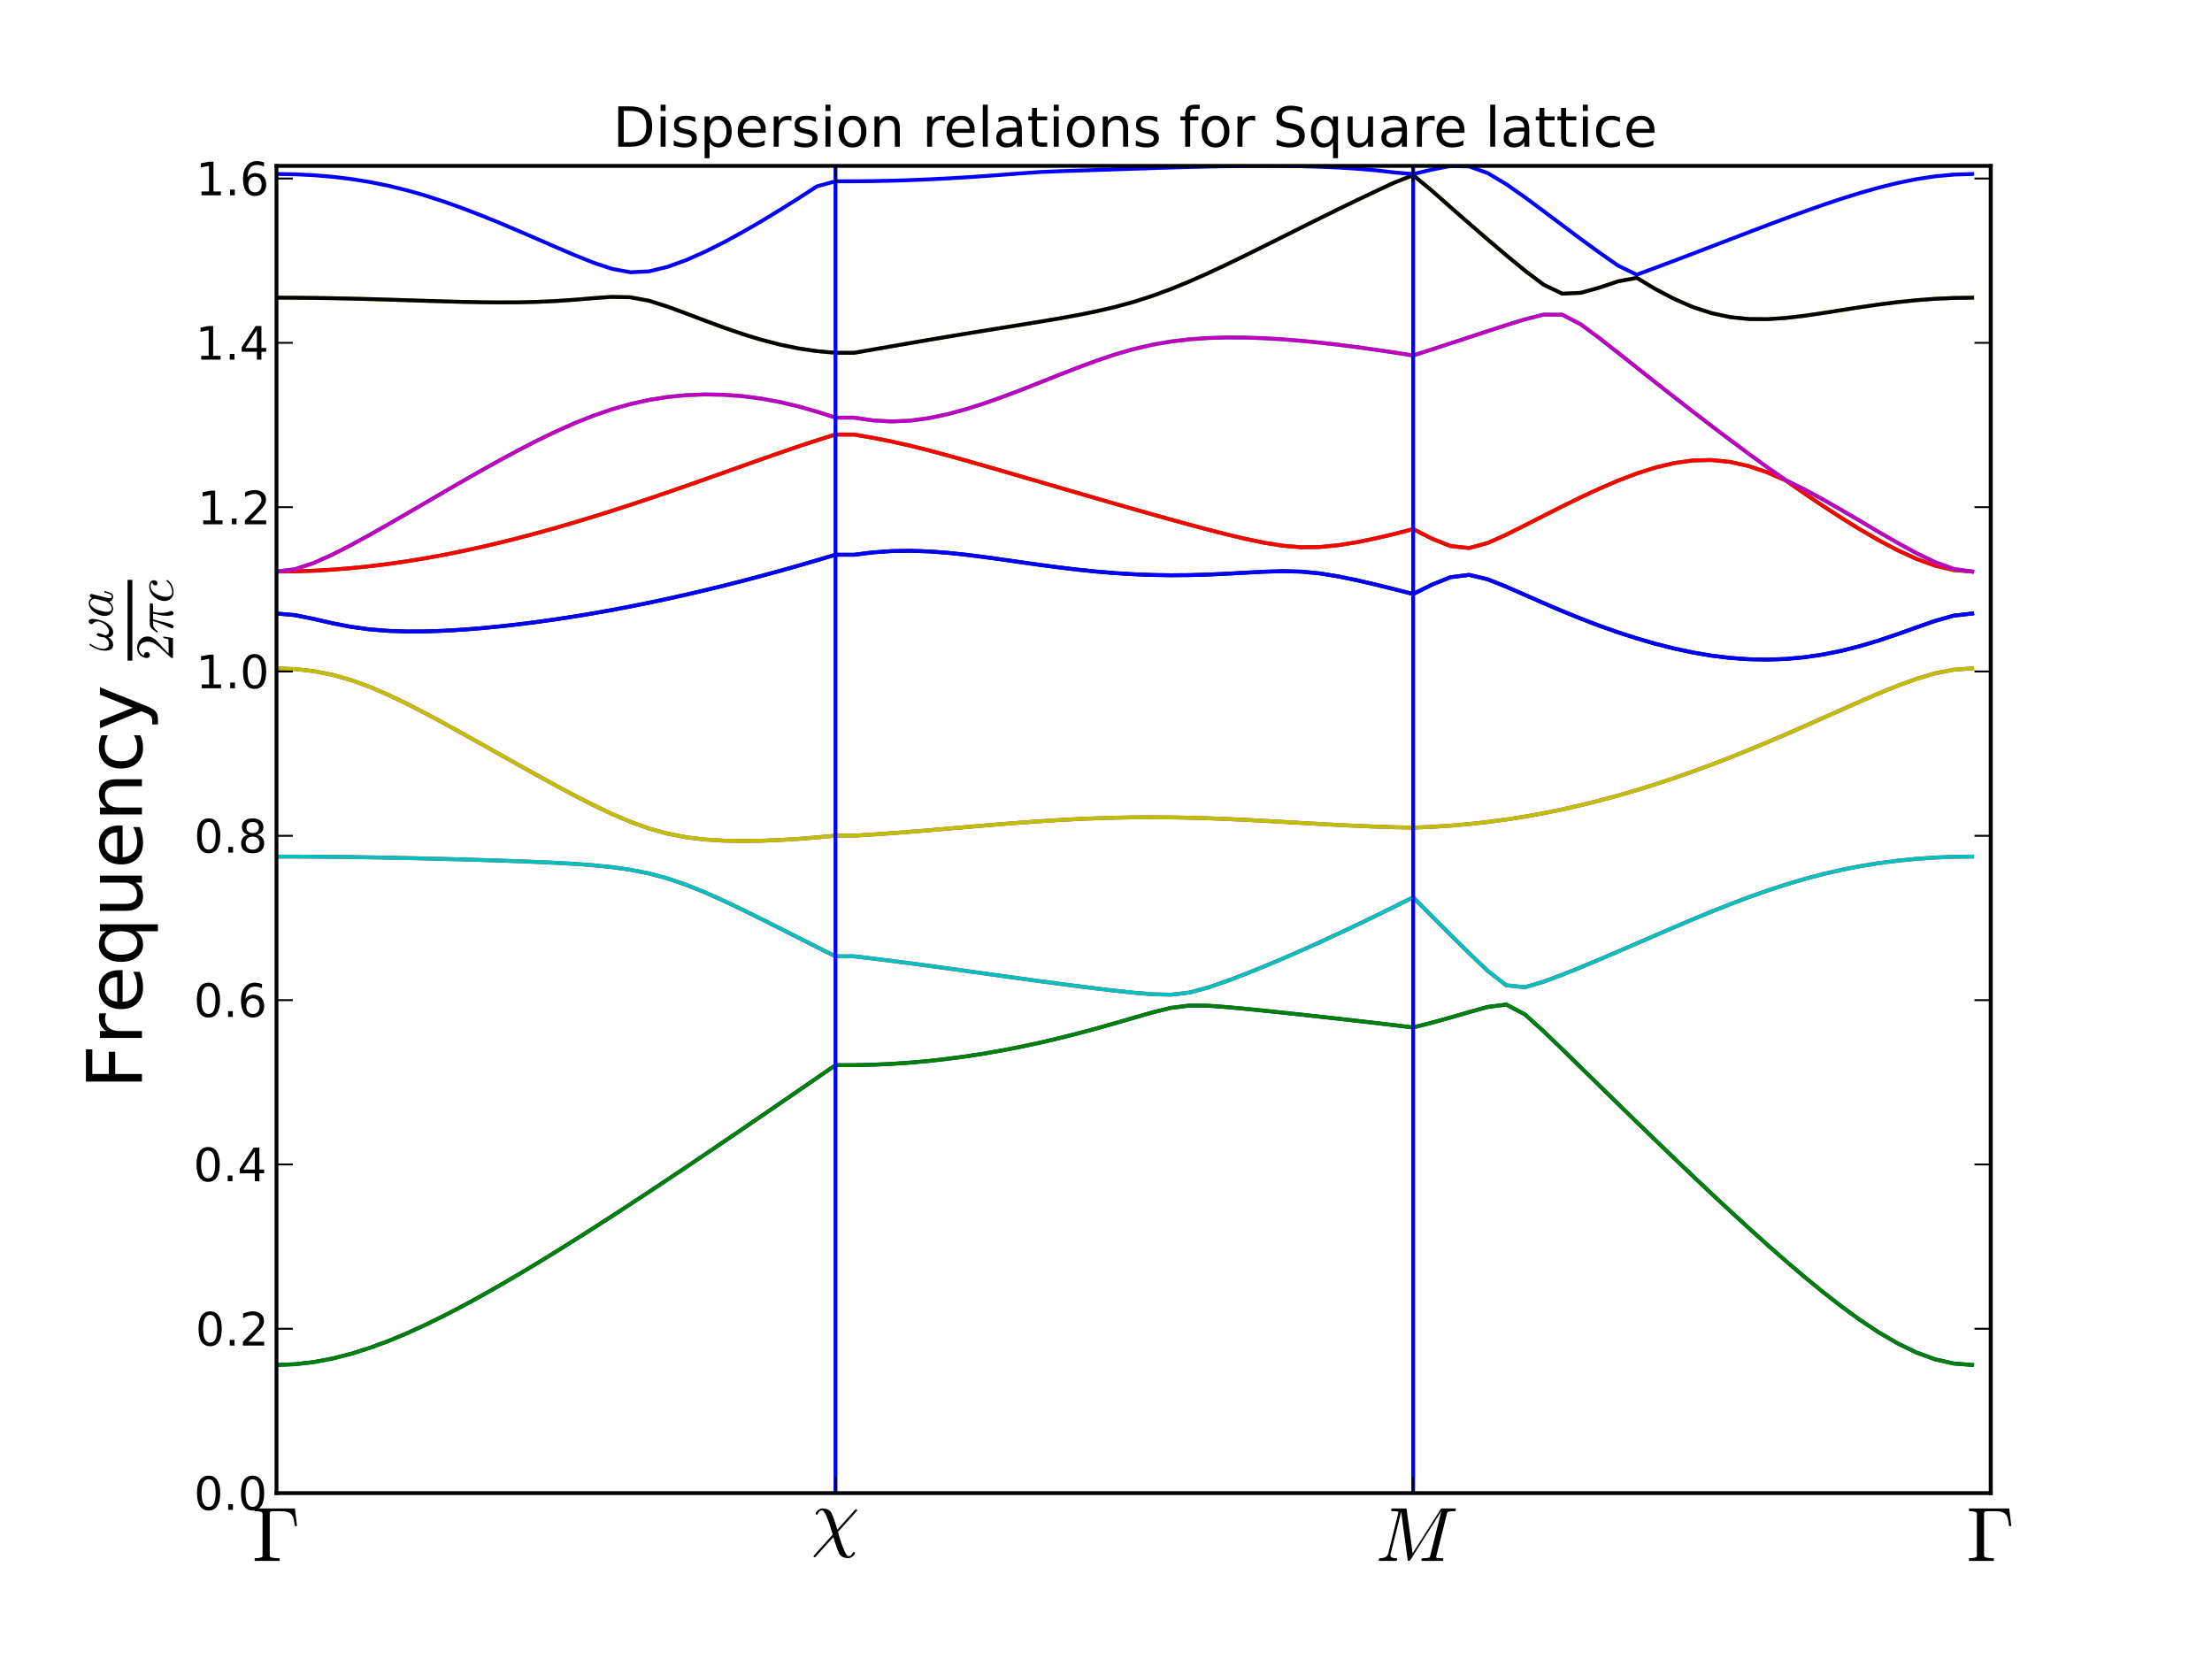 <?xml version="1.0" encoding="utf-8" standalone="no"?>
<!DOCTYPE svg PUBLIC "-//W3C//DTD SVG 1.1//EN"
  "http://www.w3.org/Graphics/SVG/1.1/DTD/svg11.dtd">
<!-- Created with matplotlib (http://matplotlib.sourceforge.net/) -->
<svg height="432pt" version="1.1" viewBox="0 0 576 432" width="576pt" xmlns="http://www.w3.org/2000/svg" xmlns:xlink="http://www.w3.org/1999/xlink">
 <defs>
  <style type="text/css">
*{stroke-linecap:square;stroke-linejoin:round;}
  </style>
 </defs>
 <g id="figure_1">
  <g id="patch_1">
   <path d="
M0 432
L576 432
L576 0
L0 0
z
" style="fill:#ffffff;"/>
  </g>
  <g id="axes_1">
   <g id="patch_2">
    <path d="
M72 388.8
L518.4 388.8
L518.4 43.2
L72 43.2
z
" style="fill:#ffffff;"/>
   </g>
   <g id="line2d_1">
    <path clip-path="url(#p7ff5b81e1d)" d="
M72 355.431
L76.852 355.242
L81.704 354.682
L86.556 353.769
L91.409 352.53
L96.261 350.996
L101.113 349.202
L105.965 347.181
L110.817 344.965
L115.67 342.583
L120.522 340.058
L125.374 337.412
L130.226 334.662
L135.078 331.824
L139.93 328.91
L144.783 325.931
L149.635 322.897
L154.487 319.813
L159.339 316.688
L164.191 313.526
L169.043 310.332
L173.896 307.11
L178.748 303.864
L183.6 300.596
L188.452 297.31
L193.304 294.008
L198.157 290.693
L203.009 287.367
L207.861 284.033
L212.713 280.696
L217.565 277.36
L222.417 277.36
L227.27 277.251
L232.122 277.032
L236.974 276.705
L241.826 276.269
L246.678 275.727
L251.53 275.079
L256.383 274.328
L261.235 273.476
L266.087 272.525
L270.939 271.478
L275.791 270.341
L280.643 269.118
L285.496 267.816
L290.348 266.448
L295.2 265.037
L300.052 263.644
L304.904 262.447
L309.757 261.843
L314.609 261.898
L319.461 262.245
L324.313 262.693
L329.165 263.181
L334.017 263.69
L338.87 264.21
L343.722 264.741
L348.574 265.281
L353.426 265.831
L358.278 266.392
L363.13 266.966
L367.983 267.551
L372.835 266.31
L377.687 264.968
L382.539 263.562
L387.391 262.208
L392.243 261.595
L397.096 264.159
L401.948 268.544
L406.8 273.223
L411.652 277.965
L416.504 282.719
L421.357 287.465
L426.209 292.192
L431.061 296.893
L435.913 301.561
L440.765 306.189
L445.617 310.768
L450.47 315.288
L455.322 319.738
L460.174 324.103
L465.026 328.363
L469.878 332.495
L474.73 336.468
L479.583 340.243
L484.435 343.77
L489.287 346.986
L494.139 349.815
L498.991 352.166
L503.843 353.942
L508.696 355.052
L513.548 355.431" style="fill:none;stroke:#0000ff;"/>
   </g>
   <g id="line2d_2">
    <path clip-path="url(#p7ff5b81e1d)" d="
M72 355.431
L76.852 355.242
L81.704 354.682
L86.556 353.769
L91.409 352.53
L96.261 350.996
L101.113 349.202
L105.965 347.181
L110.817 344.965
L115.67 342.583
L120.522 340.058
L125.374 337.412
L130.226 334.662
L135.078 331.824
L139.93 328.91
L144.783 325.931
L149.635 322.897
L154.487 319.813
L159.339 316.688
L164.191 313.526
L169.043 310.332
L173.896 307.11
L178.748 303.864
L183.6 300.596
L188.452 297.31
L193.304 294.008
L198.157 290.693
L203.009 287.367
L207.861 284.033
L212.713 280.696
L217.565 277.36
L222.417 277.36
L227.27 277.251
L232.122 277.032
L236.974 276.705
L241.826 276.269
L246.678 275.727
L251.53 275.079
L256.383 274.328
L261.235 273.476
L266.087 272.525
L270.939 271.478
L275.791 270.341
L280.643 269.118
L285.496 267.816
L290.348 266.448
L295.2 265.037
L300.052 263.644
L304.904 262.447
L309.757 261.843
L314.609 261.898
L319.461 262.245
L324.313 262.693
L329.165 263.181
L334.017 263.69
L338.87 264.21
L343.722 264.741
L348.574 265.281
L353.426 265.831
L358.278 266.392
L363.13 266.966
L367.983 267.551
L372.835 266.31
L377.687 264.968
L382.539 263.562
L387.391 262.208
L392.243 261.595
L397.096 264.159
L401.948 268.544
L406.8 273.223
L411.652 277.965
L416.504 282.719
L421.357 287.465
L426.209 292.192
L431.061 296.893
L435.913 301.561
L440.765 306.189
L445.617 310.768
L450.47 315.288
L455.322 319.738
L460.174 324.103
L465.026 328.363
L469.878 332.495
L474.73 336.468
L479.583 340.243
L484.435 343.77
L489.287 346.986
L494.139 349.815
L498.991 352.166
L503.843 353.942
L508.696 355.052
L513.548 355.431" style="fill:none;stroke:#008000;"/>
   </g>
   <g id="line2d_3">
    <path clip-path="url(#p7ff5b81e1d)" d="
M72 223.044
L76.852 223.052
L81.704 223.078
L86.556 223.121
L91.409 223.179
L96.261 223.252
L101.113 223.339
L105.965 223.439
L110.817 223.55
L115.67 223.672
L120.522 223.803
L125.374 223.945
L130.226 224.099
L135.078 224.268
L139.93 224.459
L144.783 224.683
L149.635 224.958
L154.487 225.315
L159.339 225.801
L164.191 226.485
L169.043 227.449
L173.896 228.76
L178.748 230.425
L183.6 232.385
L188.452 234.559
L193.304 236.87
L198.157 239.263
L203.009 241.699
L207.861 244.152
L212.713 246.602
L217.565 249.032
L222.417 249.032
L227.27 249.602
L232.122 250.205
L236.974 250.835
L241.826 251.485
L246.678 252.15
L251.53 252.824
L256.383 253.502
L261.235 254.179
L266.087 254.85
L270.939 255.513
L275.791 256.162
L280.643 256.793
L285.496 257.401
L290.348 257.974
L295.2 258.492
L300.052 258.898
L304.904 259.016
L309.757 258.454
L314.609 257.149
L319.461 255.474
L324.313 253.624
L329.165 251.664
L334.017 249.621
L338.87 247.506
L343.722 245.328
L348.574 243.092
L353.426 240.803
L358.278 238.463
L363.13 236.076
L367.983 233.646
L372.835 238.535
L377.687 243.392
L382.539 248.186
L387.391 252.809
L392.243 256.577
L397.096 257.065
L401.948 255.636
L406.8 253.826
L411.652 251.876
L416.504 249.849
L421.357 247.774
L426.209 245.674
L431.061 243.568
L435.913 241.476
L440.765 239.417
L445.617 237.412
L450.47 235.481
L455.322 233.645
L460.174 231.924
L465.026 230.335
L469.878 228.894
L474.73 227.61
L479.583 226.492
L484.435 225.54
L489.287 224.752
L494.139 224.122
L498.991 223.643
L503.843 223.308
L508.696 223.109
L513.548 223.044" style="fill:none;stroke:#ff0000;"/>
   </g>
   <g id="line2d_4">
    <path clip-path="url(#p7ff5b81e1d)" d="
M72 223.044
L76.852 223.052
L81.704 223.078
L86.556 223.121
L91.409 223.179
L96.261 223.252
L101.113 223.339
L105.965 223.439
L110.817 223.55
L115.67 223.672
L120.522 223.803
L125.374 223.945
L130.226 224.099
L135.078 224.268
L139.93 224.459
L144.783 224.683
L149.635 224.958
L154.487 225.315
L159.339 225.801
L164.191 226.485
L169.043 227.449
L173.896 228.76
L178.748 230.425
L183.6 232.385
L188.452 234.559
L193.304 236.87
L198.157 239.263
L203.009 241.699
L207.861 244.152
L212.713 246.602
L217.565 249.032
L222.417 249.032
L227.27 249.602
L232.122 250.205
L236.974 250.835
L241.826 251.485
L246.678 252.15
L251.53 252.824
L256.383 253.502
L261.235 254.179
L266.087 254.85
L270.939 255.513
L275.791 256.162
L280.643 256.793
L285.496 257.401
L290.348 257.974
L295.2 258.492
L300.052 258.898
L304.904 259.016
L309.757 258.454
L314.609 257.149
L319.461 255.474
L324.313 253.624
L329.165 251.664
L334.017 249.621
L338.87 247.506
L343.722 245.328
L348.574 243.092
L353.426 240.803
L358.278 238.463
L363.13 236.076
L367.983 233.646
L372.835 238.535
L377.687 243.392
L382.539 248.186
L387.391 252.809
L392.243 256.577
L397.096 257.065
L401.948 255.636
L406.8 253.826
L411.652 251.876
L416.504 249.849
L421.357 247.774
L426.209 245.674
L431.061 243.568
L435.913 241.476
L440.765 239.417
L445.617 237.412
L450.47 235.481
L455.322 233.645
L460.174 231.924
L465.026 230.335
L469.878 228.894
L474.73 227.61
L479.583 226.492
L484.435 225.54
L489.287 224.752
L494.139 224.122
L498.991 223.643
L503.843 223.308
L508.696 223.109
L513.548 223.044" style="fill:none;stroke:#00bfbf;"/>
   </g>
   <g id="line2d_5">
    <path clip-path="url(#p7ff5b81e1d)" d="
M72 174.05
L76.852 174.225
L81.704 174.766
L86.556 175.711
L91.409 177.08
L96.261 178.846
L101.113 180.937
L105.965 183.268
L110.817 185.765
L115.67 188.371
L120.522 191.046
L125.374 193.76
L130.226 196.489
L135.078 199.215
L139.93 201.916
L144.783 204.573
L149.635 207.158
L154.487 209.632
L159.339 211.942
L164.191 214.012
L169.043 215.755
L173.896 217.099
L178.748 218.034
L183.6 218.61
L188.452 218.907
L193.304 218.996
L198.157 218.928
L203.009 218.737
L207.861 218.444
L212.713 218.063
L217.565 217.603
L222.417 217.603
L227.27 217.308
L232.122 216.97
L236.974 216.598
L241.826 216.2
L246.678 215.787
L251.53 215.369
L256.383 214.956
L261.235 214.557
L266.087 214.182
L270.939 213.838
L275.791 213.535
L280.643 213.278
L285.496 213.075
L290.348 212.928
L295.2 212.841
L300.052 212.815
L304.904 212.848
L309.757 212.938
L314.609 213.079
L319.461 213.266
L324.313 213.49
L329.165 213.742
L334.017 214.012
L338.87 214.289
L343.722 214.563
L348.574 214.822
L353.426 215.056
L358.278 215.255
L363.13 215.409
L367.983 215.508
L372.835 215.314
L377.687 215.005
L382.539 214.583
L387.391 214.047
L392.243 213.397
L397.096 212.633
L401.948 211.757
L406.8 210.769
L411.652 209.672
L416.504 208.467
L421.357 207.156
L426.209 205.743
L431.061 204.23
L435.913 202.621
L440.765 200.92
L445.617 199.131
L450.47 197.26
L455.322 195.314
L460.174 193.298
L465.026 191.224
L469.878 189.102
L474.73 186.947
L479.583 184.78
L484.435 182.63
L489.287 180.538
L494.139 178.563
L498.991 176.794
L503.843 175.352
L508.696 174.391
L513.548 174.05" style="fill:none;stroke:#bf00bf;"/>
   </g>
   <g id="line2d_6">
    <path clip-path="url(#p7ff5b81e1d)" d="
M72 174.05
L76.852 174.225
L81.704 174.766
L86.556 175.711
L91.409 177.08
L96.261 178.846
L101.113 180.937
L105.965 183.268
L110.817 185.765
L115.67 188.371
L120.522 191.046
L125.374 193.76
L130.226 196.489
L135.078 199.215
L139.93 201.916
L144.783 204.573
L149.635 207.158
L154.487 209.632
L159.339 211.942
L164.191 214.012
L169.043 215.755
L173.896 217.099
L178.748 218.034
L183.6 218.61
L188.452 218.907
L193.304 218.996
L198.157 218.928
L203.009 218.737
L207.861 218.444
L212.713 218.063
L217.565 217.603
L222.417 217.603
L227.27 217.308
L232.122 216.97
L236.974 216.598
L241.826 216.2
L246.678 215.787
L251.53 215.369
L256.383 214.956
L261.235 214.557
L266.087 214.182
L270.939 213.838
L275.791 213.535
L280.643 213.278
L285.496 213.075
L290.348 212.928
L295.2 212.841
L300.052 212.815
L304.904 212.848
L309.757 212.938
L314.609 213.079
L319.461 213.266
L324.313 213.49
L329.165 213.742
L334.017 214.012
L338.87 214.289
L343.722 214.563
L348.574 214.822
L353.426 215.056
L358.278 215.255
L363.13 215.409
L367.983 215.508
L372.835 215.314
L377.687 215.005
L382.539 214.583
L387.391 214.047
L392.243 213.397
L397.096 212.633
L401.948 211.757
L406.8 210.769
L411.652 209.672
L416.504 208.467
L421.357 207.156
L426.209 205.743
L431.061 204.23
L435.913 202.621
L440.765 200.92
L445.617 199.131
L450.47 197.26
L455.322 195.314
L460.174 193.298
L465.026 191.224
L469.878 189.102
L474.73 186.947
L479.583 184.78
L484.435 182.63
L489.287 180.538
L494.139 178.563
L498.991 176.794
L503.843 175.352
L508.696 174.391
L513.548 174.05" style="fill:none;stroke:#bfbf00;"/>
   </g>
   <g id="line2d_7">
    <path clip-path="url(#p7ff5b81e1d)" d="
M72 159.759
L76.852 160.182
L81.704 161.175
L86.556 162.284
L91.409 163.224
L96.261 163.888
L101.113 164.278
L105.965 164.436
L110.817 164.412
L115.67 164.244
L120.522 163.959
L125.374 163.576
L130.226 163.108
L135.078 162.562
L139.93 161.946
L144.783 161.262
L149.635 160.516
L154.487 159.708
L159.339 158.842
L164.191 157.92
L169.043 156.942
L173.896 155.911
L178.748 154.828
L183.6 153.693
L188.452 152.51
L193.304 151.279
L198.157 150.001
L203.009 148.677
L207.861 147.31
L212.713 145.901
L217.565 144.452
L222.417 144.452
L227.27 143.848
L232.122 143.508
L236.974 143.428
L241.826 143.585
L246.678 143.942
L251.53 144.451
L256.383 145.065
L261.235 145.739
L266.087 146.434
L270.939 147.117
L275.791 147.759
L280.643 148.338
L285.496 148.836
L290.348 149.238
L295.2 149.535
L300.052 149.721
L304.904 149.794
L309.757 149.756
L314.609 149.617
L319.461 149.397
L324.313 149.128
L329.165 148.872
L334.017 148.734
L338.87 148.853
L343.722 149.324
L348.574 150.112
L353.426 151.113
L358.278 152.239
L363.13 153.438
L367.983 154.68
L372.835 152.267
L377.687 150.317
L382.539 149.696
L387.391 150.844
L392.243 152.783
L397.096 154.912
L401.948 157.046
L406.8 159.115
L411.652 161.088
L416.504 162.943
L421.357 164.663
L426.209 166.233
L431.061 167.639
L435.913 168.865
L440.765 169.896
L445.617 170.717
L450.47 171.311
L455.322 171.663
L460.174 171.76
L465.026 171.591
L469.878 171.149
L474.73 170.433
L479.583 169.451
L484.435 168.219
L489.287 166.764
L494.139 165.131
L498.991 163.396
L503.843 161.7
L508.696 160.325
L513.548 159.759" style="fill:none;stroke:#000000;"/>
   </g>
   <g id="line2d_8">
    <path clip-path="url(#p7ff5b81e1d)" d="
M72 159.759
L76.852 160.182
L81.704 161.175
L86.556 162.284
L91.409 163.224
L96.261 163.888
L101.113 164.278
L105.965 164.436
L110.817 164.412
L115.67 164.244
L120.522 163.959
L125.374 163.576
L130.226 163.108
L135.078 162.562
L139.93 161.946
L144.783 161.262
L149.635 160.516
L154.487 159.708
L159.339 158.842
L164.191 157.92
L169.043 156.942
L173.896 155.911
L178.748 154.828
L183.6 153.693
L188.452 152.51
L193.304 151.279
L198.157 150.001
L203.009 148.677
L207.861 147.31
L212.713 145.901
L217.565 144.452
L222.417 144.452
L227.27 143.848
L232.122 143.508
L236.974 143.428
L241.826 143.585
L246.678 143.942
L251.53 144.451
L256.383 145.065
L261.235 145.739
L266.087 146.434
L270.939 147.117
L275.791 147.759
L280.643 148.338
L285.496 148.836
L290.348 149.238
L295.2 149.535
L300.052 149.721
L304.904 149.794
L309.757 149.756
L314.609 149.617
L319.461 149.397
L324.313 149.128
L329.165 148.872
L334.017 148.734
L338.87 148.853
L343.722 149.324
L348.574 150.112
L353.426 151.113
L358.278 152.239
L363.13 153.438
L367.983 154.68
L372.835 152.267
L377.687 150.317
L382.539 149.696
L387.391 150.844
L392.243 152.783
L397.096 154.912
L401.948 157.046
L406.8 159.115
L411.652 161.088
L416.504 162.943
L421.357 164.663
L426.209 166.233
L431.061 167.639
L435.913 168.865
L440.765 169.896
L445.617 170.717
L450.47 171.311
L455.322 171.663
L460.174 171.76
L465.026 171.591
L469.878 171.149
L474.73 170.433
L479.583 169.451
L484.435 168.219
L489.287 166.764
L494.139 165.131
L498.991 163.396
L503.843 161.7
L508.696 160.325
L513.548 159.759" style="fill:none;stroke:#0000ff;"/>
   </g>
   <g id="line2d_9">
    <path clip-path="url(#p7ff5b81e1d)" d="
M72 148.835
L76.852 148.779
L81.704 148.611
L86.556 148.332
L91.409 147.945
L96.261 147.45
L101.113 146.852
L105.965 146.153
L110.817 145.358
L115.67 144.47
L120.522 143.493
L125.374 142.433
L130.226 141.292
L135.078 140.076
L139.93 138.789
L144.783 137.436
L149.635 136.021
L154.487 134.549
L159.339 133.024
L164.191 131.452
L169.043 129.838
L173.896 128.186
L178.748 126.504
L183.6 124.799
L188.452 123.078
L193.304 121.351
L198.157 119.629
L203.009 117.928
L207.861 116.264
L212.713 114.662
L217.565 113.157
L222.417 113.157
L227.27 114.005
L232.122 114.955
L236.974 116.051
L241.826 117.271
L246.678 118.573
L251.53 119.926
L256.383 121.309
L261.235 122.71
L266.087 124.121
L270.939 125.537
L275.791 126.953
L280.643 128.367
L285.496 129.775
L290.348 131.176
L295.2 132.565
L300.052 133.94
L304.904 135.296
L309.757 136.626
L314.609 137.92
L319.461 139.161
L324.313 140.316
L329.165 141.33
L334.017 142.103
L338.87 142.503
L343.722 142.442
L348.574 141.962
L353.426 141.176
L358.278 140.178
L363.13 139.029
L367.983 137.766
L372.835 140.246
L377.687 142.181
L382.539 142.711
L387.391 141.397
L392.243 139.224
L397.096 136.8
L401.948 134.32
L406.8 131.866
L411.652 129.489
L416.504 127.233
L421.357 125.15
L426.209 123.299
L431.061 121.75
L435.913 120.59
L440.765 119.909
L445.617 119.788
L450.47 120.274
L455.322 121.36
L460.174 122.983
L465.026 125.123
L469.878 128.495
L474.73 131.765
L479.583 134.914
L484.435 137.913
L489.287 140.722
L494.139 143.283
L498.991 145.507
L503.843 147.273
L508.696 148.43
L513.548 148.835" style="fill:none;stroke:#008000;"/>
   </g>
   <g id="line2d_10">
    <path clip-path="url(#p7ff5b81e1d)" d="
M72 148.835
L76.852 148.779
L81.704 148.611
L86.556 148.332
L91.409 147.945
L96.261 147.45
L101.113 146.852
L105.965 146.153
L110.817 145.358
L115.67 144.47
L120.522 143.493
L125.374 142.433
L130.226 141.292
L135.078 140.076
L139.93 138.789
L144.783 137.436
L149.635 136.021
L154.487 134.549
L159.339 133.024
L164.191 131.452
L169.043 129.838
L173.896 128.186
L178.748 126.504
L183.6 124.799
L188.452 123.078
L193.304 121.351
L198.157 119.629
L203.009 117.928
L207.861 116.264
L212.713 114.662
L217.565 113.157
L222.417 113.157
L227.27 114.005
L232.122 114.955
L236.974 116.051
L241.826 117.271
L246.678 118.573
L251.53 119.926
L256.383 121.309
L261.235 122.71
L266.087 124.121
L270.939 125.537
L275.791 126.953
L280.643 128.367
L285.496 129.775
L290.348 131.176
L295.2 132.565
L300.052 133.94
L304.904 135.296
L309.757 136.626
L314.609 137.92
L319.461 139.161
L324.313 140.316
L329.165 141.33
L334.017 142.103
L338.87 142.503
L343.722 142.442
L348.574 141.962
L353.426 141.176
L358.278 140.178
L363.13 139.029
L367.983 137.766
L372.835 140.246
L377.687 142.181
L382.539 142.711
L387.391 141.397
L392.243 139.224
L397.096 136.8
L401.948 134.32
L406.8 131.866
L411.652 129.489
L416.504 127.233
L421.357 125.15
L426.209 123.299
L431.061 121.75
L435.913 120.59
L440.765 119.909
L445.617 119.788
L450.47 120.274
L455.322 121.36
L460.174 122.983
L465.026 125.123
L469.878 128.495
L474.73 131.765
L479.583 134.914
L484.435 137.913
L489.287 140.722
L494.139 143.283
L498.991 145.507
L503.843 147.273
L508.696 148.43
L513.548 148.835" style="fill:none;stroke:#ff0000;"/>
   </g>
   <g id="line2d_11">
    <path clip-path="url(#p7ff5b81e1d)" d="
M72 148.835
L76.852 148.212
L81.704 146.601
L86.556 144.42
L91.409 141.934
L96.261 139.279
L101.113 136.528
L105.965 133.724
L110.817 130.898
L115.67 128.071
L120.522 125.266
L125.374 122.502
L130.226 119.801
L135.078 117.189
L139.93 114.694
L144.783 112.35
L149.635 110.193
L154.487 108.261
L159.339 106.591
L164.191 105.211
L169.043 104.135
L173.896 103.367
L178.748 102.897
L183.6 102.712
L188.452 102.801
L193.304 103.158
L198.157 103.782
L203.009 104.672
L207.861 105.817
L212.713 107.194
L217.565 108.756
L222.417 108.756
L227.27 109.469
L232.122 109.748
L236.974 109.543
L241.826 108.894
L246.678 107.874
L251.53 106.558
L256.383 105.012
L261.235 103.294
L266.087 101.457
L270.939 99.549
L275.791 97.622
L280.643 95.73
L285.496 93.934
L290.348 92.303
L295.2 90.901
L300.052 89.773
L304.904 88.931
L309.757 88.358
L314.609 88.02
L319.461 87.88
L324.313 87.907
L329.165 88.074
L334.017 88.361
L338.87 88.751
L343.722 89.229
L348.574 89.784
L353.426 90.404
L358.278 91.08
L363.13 91.802
L367.983 92.563
L372.835 90.999
L377.687 89.418
L382.539 87.826
L387.391 86.232
L392.243 84.655
L397.096 83.15
L401.948 81.922
L406.8 81.944
L411.652 84.472
L416.504 88.062
L421.357 91.869
L426.209 95.718
L431.061 99.558
L435.913 103.368
L440.765 107.136
L445.617 110.857
L450.47 114.523
L455.322 118.127
L460.174 121.664
L465.026 125.046
L469.878 127.442
L474.73 130.072
L479.583 132.85
L484.435 135.703
L489.287 138.564
L494.139 141.364
L498.991 144.015
L503.843 146.368
L508.696 148.138
L513.548 148.835" style="fill:none;stroke:#00bfbf;"/>
   </g>
   <g id="line2d_12">
    <path clip-path="url(#p7ff5b81e1d)" d="
M72 148.835
L76.852 148.212
L81.704 146.601
L86.556 144.42
L91.409 141.934
L96.261 139.279
L101.113 136.528
L105.965 133.724
L110.817 130.898
L115.67 128.071
L120.522 125.266
L125.374 122.502
L130.226 119.801
L135.078 117.189
L139.93 114.694
L144.783 112.35
L149.635 110.193
L154.487 108.261
L159.339 106.591
L164.191 105.211
L169.043 104.135
L173.896 103.367
L178.748 102.897
L183.6 102.712
L188.452 102.801
L193.304 103.158
L198.157 103.782
L203.009 104.672
L207.861 105.817
L212.713 107.194
L217.565 108.756
L222.417 108.756
L227.27 109.469
L232.122 109.748
L236.974 109.543
L241.826 108.894
L246.678 107.874
L251.53 106.558
L256.383 105.012
L261.235 103.294
L266.087 101.457
L270.939 99.549
L275.791 97.622
L280.643 95.73
L285.496 93.934
L290.348 92.303
L295.2 90.901
L300.052 89.773
L304.904 88.931
L309.757 88.358
L314.609 88.02
L319.461 87.88
L324.313 87.907
L329.165 88.074
L334.017 88.361
L338.87 88.751
L343.722 89.229
L348.574 89.784
L353.426 90.404
L358.278 91.08
L363.13 91.802
L367.983 92.563
L372.835 90.999
L377.687 89.418
L382.539 87.826
L387.391 86.232
L392.243 84.655
L397.096 83.15
L401.948 81.922
L406.8 81.944
L411.652 84.472
L416.504 88.062
L421.357 91.869
L426.209 95.718
L431.061 99.558
L435.913 103.368
L440.765 107.136
L445.617 110.857
L450.47 114.523
L455.322 118.127
L460.174 121.664
L465.026 125.046
L469.878 127.442
L474.73 130.072
L479.583 132.85
L484.435 135.703
L489.287 138.564
L494.139 141.364
L498.991 144.015
L503.843 146.368
L508.696 148.138
L513.548 148.835" style="fill:none;stroke:#bf00bf;"/>
   </g>
   <g id="line2d_13">
    <path clip-path="url(#p7ff5b81e1d)" d="
M72 77.516
L76.852 77.532
L81.704 77.579
L86.556 77.655
L91.409 77.757
L96.261 77.882
L101.113 78.024
L105.965 78.176
L110.817 78.331
L115.67 78.479
L120.522 78.606
L125.374 78.701
L130.226 78.745
L135.078 78.719
L139.93 78.605
L144.783 78.385
L149.635 78.054
L154.487 77.646
L159.339 77.309
L164.191 77.414
L169.043 78.331
L173.896 79.867
L178.748 81.658
L183.6 83.501
L188.452 85.292
L193.304 86.961
L198.157 88.451
L203.009 89.715
L207.861 90.716
L212.713 91.436
L217.565 91.869
L222.417 91.869
L227.27 91.028
L232.122 90.184
L236.974 89.343
L241.826 88.512
L246.678 87.693
L251.53 86.888
L256.383 86.097
L261.235 85.315
L266.087 84.535
L270.939 83.745
L275.791 82.926
L280.643 82.047
L285.496 81.069
L290.348 79.941
L295.2 78.615
L300.052 77.058
L304.904 75.269
L309.757 73.277
L314.609 71.123
L319.461 68.851
L324.313 66.5
L329.165 64.099
L334.017 61.674
L338.87 59.245
L343.722 56.829
L348.574 54.438
L353.426 52.086
L358.278 49.779
L363.13 47.525
L367.983 45.627
L372.835 49.639
L377.687 53.922
L382.539 58.167
L387.391 62.36
L392.243 66.48
L397.096 70.47
L401.948 74.124
L406.8 76.467
L411.652 76.242
L416.504 74.893
L421.357 73.262
L426.209 72.355
L431.061 75.263
L435.913 77.814
L440.765 79.925
L445.617 81.521
L450.47 82.564
L455.322 83.07
L460.174 83.111
L465.026 82.792
L469.878 82.226
L474.73 81.517
L479.583 80.749
L484.435 79.99
L489.287 79.286
L494.139 78.674
L498.991 78.177
L503.843 77.813
L508.696 77.591
L513.548 77.516" style="fill:none;stroke:#bfbf00;"/>
   </g>
   <g id="line2d_14">
    <path clip-path="url(#p7ff5b81e1d)" d="
M72 77.516
L76.852 77.532
L81.704 77.579
L86.556 77.655
L91.409 77.757
L96.261 77.882
L101.113 78.024
L105.965 78.176
L110.817 78.331
L115.67 78.479
L120.522 78.606
L125.374 78.701
L130.226 78.745
L135.078 78.719
L139.93 78.605
L144.783 78.385
L149.635 78.054
L154.487 77.646
L159.339 77.309
L164.191 77.414
L169.043 78.331
L173.896 79.867
L178.748 81.658
L183.6 83.501
L188.452 85.292
L193.304 86.961
L198.157 88.451
L203.009 89.715
L207.861 90.716
L212.713 91.436
L217.565 91.869
L222.417 91.869
L227.27 91.028
L232.122 90.184
L236.974 89.343
L241.826 88.512
L246.678 87.693
L251.53 86.888
L256.383 86.097
L261.235 85.315
L266.087 84.535
L270.939 83.745
L275.791 82.926
L280.643 82.047
L285.496 81.069
L290.348 79.941
L295.2 78.615
L300.052 77.058
L304.904 75.269
L309.757 73.277
L314.609 71.123
L319.461 68.851
L324.313 66.5
L329.165 64.099
L334.017 61.674
L338.87 59.245
L343.722 56.829
L348.574 54.438
L353.426 52.086
L358.278 49.779
L363.13 47.525
L367.983 45.627
L372.835 49.639
L377.687 53.922
L382.539 58.167
L387.391 62.36
L392.243 66.48
L397.096 70.47
L401.948 74.124
L406.8 76.467
L411.652 76.242
L416.504 74.893
L421.357 73.262
L426.209 72.355
L431.061 75.263
L435.913 77.814
L440.765 79.925
L445.617 81.521
L450.47 82.564
L455.322 83.07
L460.174 83.111
L465.026 82.792
L469.878 82.226
L474.73 81.517
L479.583 80.749
L484.435 79.99
L489.287 79.286
L494.139 78.674
L498.991 78.177
L503.843 77.813
L508.696 77.591
L513.548 77.516" style="fill:none;stroke:#000000;"/>
   </g>
   <g id="line2d_15">
    <path clip-path="url(#p7ff5b81e1d)" d="
M72 45.309
L76.852 45.387
L81.704 45.624
L86.556 46.028
L91.409 46.612
L96.261 47.389
L101.113 48.369
L105.965 49.556
L110.817 50.944
L115.67 52.518
L120.522 54.253
L125.374 56.124
L130.226 58.1
L135.078 60.154
L139.93 62.253
L144.783 64.363
L149.635 66.434
L154.487 68.38
L159.339 70.005
L164.191 70.896
L169.043 70.658
L173.896 69.472
L178.748 67.699
L183.6 65.546
L188.452 63.117
L193.304 60.476
L198.157 57.669
L203.009 54.727
L207.861 51.676
L212.713 48.535
L217.565 47.202
L222.417 47.202
L227.27 47.156
L232.122 47.056
L236.974 46.906
L241.826 46.706
L246.678 46.462
L251.53 46.175
L256.383 45.851
L261.235 45.496
L266.087 45.123
L270.939 44.788
L275.791 44.589
L280.643 44.429
L285.496 44.269
L290.348 44.106
L295.2 43.941
L300.052 43.78
L304.904 43.628
L309.757 43.491
L314.609 43.374
L319.461 43.283
L324.313 43.223
L329.165 43.2
L334.017 43.221
L338.87 43.292
L343.722 43.426
L348.574 43.636
L353.426 43.938
L358.278 44.355
L363.13 44.91
L367.983 45.327
L372.835 44.177
L377.687 43.22
L382.539 43.336
L387.391 45.071
L392.243 47.973
L397.096 51.381
L401.948 54.98
L406.8 58.63
L411.652 62.251
L416.504 65.784
L421.357 69.172
L426.209 71.527
L431.061 69.737
L435.913 67.913
L440.765 66.069
L445.617 64.211
L450.47 62.349
L455.322 60.492
L460.174 58.65
L465.026 56.836
L469.878 55.065
L474.73 53.356
L479.583 51.73
L484.435 50.215
L489.287 48.84
L494.139 47.642
L498.991 46.657
L503.843 45.92
L508.696 45.464
L513.548 45.309" style="fill:none;stroke:#0000ff;"/>
   </g>
   <g id="line2d_16">
    <path clip-path="url(#p7ff5b81e1d)" d="
M217.565 388.8
L217.565 43.2" style="fill:none;stroke:#0000ff;"/>
   </g>
   <g id="line2d_17">
    <path clip-path="url(#p7ff5b81e1d)" d="
M367.983 388.8
L367.983 43.2" style="fill:none;stroke:#0000ff;"/>
   </g>
   <g id="line2d_18">
    <path clip-path="url(#p7ff5b81e1d)" d="
M518.4 388.8
L518.4 43.2" style="fill:none;stroke:#0000ff;"/>
   </g>
   <g id="matplotlib.axis_1">
    <g id="xtick_1">
     <g id="line2d_19">
      <defs>
       <path d="
M0 0
L0 -4" id="m0012dd4eef" style="stroke:#000000;stroke-linecap:butt;stroke-width:0.5;"/>
      </defs>
      <g>
       <use style="stroke:#000000;stroke-linecap:butt;stroke-width:0.5;" x="72.0" xlink:href="#m0012dd4eef" y="388.8"/>
      </g>
     </g>
     <g id="line2d_20">
      <defs>
       <path d="
M0 0
L0 4" id="m476344969c" style="stroke:#000000;stroke-linecap:butt;stroke-width:0.5;"/>
      </defs>
      <g>
       <use style="stroke:#000000;stroke-linecap:butt;stroke-width:0.5;" x="72.0" xlink:href="#m476344969c" y="43.2"/>
      </g>
     </g>
     <g id="text_1">
      <!-- $\Gamma$ -->
      <defs>
       <path d="
M3.078 0
L3.078 3.516
Q13.375 3.516 13.375 6.688
L13.375 61.625
Q13.375 64.797 3.078 64.797
L3.078 68.312
L55.422 68.312
L58.203 45.406
L55.328 45.406
Q54.594 51.766 53.641 55.219
Q52.688 58.688 50.734 60.812
Q48.781 62.938 45.266 63.859
Q41.75 64.797 35.5 64.797
L27.781 64.797
Q25.984 64.797 24.969 64.641
Q23.969 64.5 23.328 63.797
Q22.703 63.094 22.703 61.625
L22.703 6.688
Q22.703 3.516 35.5 3.516
L35.5 0
z
" id="Cmr10-a1"/>
      </defs>
      <g transform="translate(65.7 406.6)scale(0.2 -0.2)">
       <use transform="translate(0.0 0.688)" xlink:href="#Cmr10-a1"/>
      </g>
     </g>
    </g>
    <g id="xtick_2">
     <g id="line2d_21">
      <g>
       <use style="stroke:#000000;stroke-linecap:butt;stroke-width:0.5;" x="217.565" xlink:href="#m0012dd4eef" y="388.8"/>
      </g>
     </g>
     <g id="line2d_22">
      <g>
       <use style="stroke:#000000;stroke-linecap:butt;stroke-width:0.5;" x="217.565" xlink:href="#m476344969c" y="43.2"/>
      </g>
     </g>
     <g id="text_2">
      <!-- $\chi$ -->
      <defs>
       <path d="
M4.297 -19.391
Q3.812 -19.391 3.344 -18.969
Q2.875 -18.562 2.875 -18.109
Q2.875 -17.438 3.328 -17.094
L27.781 10.109
Q26.125 16.156 24.047 22.719
Q21.969 29.297 19.062 35.453
Q16.156 41.609 13.922 41.609
Q11.969 41.609 10.844 40.531
Q9.719 39.453 8.859 37.859
Q8.016 36.281 7.719 36.188
L6.5 36.188
Q6.203 36.188 5.953 36.516
Q5.719 36.859 5.719 37.203
Q5.719 38.812 7.109 40.453
Q8.5 42.094 10.516 43.141
Q12.547 44.188 14.312 44.188
Q18.266 44.188 21.484 42.766
Q24.703 41.359 26.312 38.188
Q27.734 35.156 29.047 31.656
Q30.375 28.172 31.562 24.219
Q32.766 20.266 33.797 16.703
L56.984 42.484
Q57.469 43.109 58.203 43.109
Q58.797 43.109 59.203 42.75
Q59.625 42.391 59.625 41.797
Q59.625 41.156 59.188 40.828
L34.719 13.625
Q35.891 9.188 38.234 1.781
Q40.578 -5.609 43.438 -11.766
Q46.297 -17.922 48.578 -17.922
Q50.438 -17.922 51.609 -16.812
Q52.781 -15.719 53.656 -14.156
Q54.547 -12.594 54.781 -12.5
L56 -12.5
Q56.781 -12.5 56.781 -13.484
Q56.781 -15.969 53.828 -18.234
Q50.875 -20.516 48.188 -20.516
Q44.281 -20.516 41.062 -19.094
Q37.844 -17.672 36.281 -14.5
Q32.562 -6.594 28.719 6.984
L5.516 -18.797
Q5.031 -19.391 4.297 -19.391" id="Cmmi10-c2"/>
      </defs>
      <g transform="translate(211.265 406.0)scale(0.2 -0.2)">
       <use transform="translate(0.0 21.812)" xlink:href="#Cmmi10-c2"/>
      </g>
     </g>
    </g>
    <g id="xtick_3">
     <g id="line2d_23">
      <g>
       <use style="stroke:#000000;stroke-linecap:butt;stroke-width:0.5;" x="367.983" xlink:href="#m0012dd4eef" y="388.8"/>
      </g>
     </g>
     <g id="line2d_24">
      <g>
       <use style="stroke:#000000;stroke-linecap:butt;stroke-width:0.5;" x="367.983" xlink:href="#m476344969c" y="43.2"/>
      </g>
     </g>
     <g id="text_3">
      <!-- $M$ -->
      <defs>
       <path d="
M5.078 0
Q4.109 0 4.109 1.312
Q4.156 1.562 4.297 2.141
Q4.438 2.734 4.688 3.125
Q4.938 3.516 5.422 3.516
Q14.938 3.516 16.5 9.625
L29.5 61.812
Q29.688 62.797 29.688 63.188
Q29.688 64.266 28.516 64.406
Q26.609 64.797 21.297 64.797
Q20.312 64.797 20.312 66.109
Q20.359 66.359 20.5 66.969
Q20.656 67.578 20.922 67.938
Q21.188 68.312 21.578 68.312
L39.203 68.312
Q40.328 68.312 40.484 67.188
L48.297 9.906
L84.719 67.188
Q85.406 68.312 86.625 68.312
L103.609 68.312
Q104.594 68.312 104.594 67
Q104.547 66.75 104.391 66.141
Q104.25 65.531 103.984 65.156
Q103.719 64.797 103.328 64.797
Q97.219 64.797 94.828 64.109
Q93.5 63.672 92.922 61.375
L79.203 6.5
Q79 5.516 79 5.078
Q79 4.688 79.125 4.422
Q79.25 4.156 79.469 4.078
Q79.688 4 80.172 3.906
Q82.078 3.516 87.406 3.516
Q88.375 3.516 88.375 2.203
Q88.031 0.781 87.828 0.391
Q87.641 0 86.719 0
L60.594 0
Q59.625 0 59.625 1.312
Q59.672 1.562 59.812 2.172
Q59.969 2.781 60.234 3.141
Q60.5 3.516 60.891 3.516
Q67 3.516 69.391 4.203
Q70.703 4.641 71.297 6.891
L85.688 64.797
L45.312 1.125
Q44.734 0 43.312 0
Q42.047 0 41.891 1.125
L33.406 64.016
L19.672 9.188
Q19.578 8.938 19.531 8.562
Q19.484 8.203 19.391 7.719
Q19.391 5.125 21.656 4.312
Q23.922 3.516 27.203 3.516
Q28.219 3.516 28.219 2.203
Q27.875 0.875 27.656 0.438
Q27.438 0 26.516 0
z
" id="Cmmi10-4d"/>
      </defs>
      <g transform="translate(358.183 406.6)scale(0.2 -0.2)">
       <use transform="translate(0.0 0.688)" xlink:href="#Cmmi10-4d"/>
      </g>
     </g>
    </g>
    <g id="xtick_4">
     <g id="line2d_25">
      <g>
       <use style="stroke:#000000;stroke-linecap:butt;stroke-width:0.5;" x="518.4" xlink:href="#m0012dd4eef" y="388.8"/>
      </g>
     </g>
     <g id="line2d_26">
      <g>
       <use style="stroke:#000000;stroke-linecap:butt;stroke-width:0.5;" x="518.4" xlink:href="#m476344969c" y="43.2"/>
      </g>
     </g>
     <g id="text_4">
      <!-- $\Gamma$ -->
      <g transform="translate(512.1 406.6)scale(0.2 -0.2)">
       <use transform="translate(0.0 0.688)" xlink:href="#Cmr10-a1"/>
      </g>
     </g>
    </g>
   </g>
   <g id="matplotlib.axis_2">
    <g id="ytick_1">
     <g id="line2d_27">
      <defs>
       <path d="
M0 0
L4 0" id="me8a85f7bf6" style="stroke:#000000;stroke-linecap:butt;stroke-width:0.5;"/>
      </defs>
      <g>
       <use style="stroke:#000000;stroke-linecap:butt;stroke-width:0.5;" x="72.0" xlink:href="#me8a85f7bf6" y="388.8"/>
      </g>
     </g>
     <g id="line2d_28">
      <defs>
       <path d="
M0 0
L-4 0" id="m1a32005dea" style="stroke:#000000;stroke-linecap:butt;stroke-width:0.5;"/>
      </defs>
      <g>
       <use style="stroke:#000000;stroke-linecap:butt;stroke-width:0.5;" x="518.4" xlink:href="#m1a32005dea" y="388.8"/>
      </g>
     </g>
     <g id="text_5">
      <!-- 0.0 -->
      <defs>
       <path d="
M31.781 66.406
Q24.172 66.406 20.328 58.906
Q16.5 51.422 16.5 36.375
Q16.5 21.391 20.328 13.891
Q24.172 6.391 31.781 6.391
Q39.453 6.391 43.281 13.891
Q47.125 21.391 47.125 36.375
Q47.125 51.422 43.281 58.906
Q39.453 66.406 31.781 66.406
M31.781 74.219
Q44.047 74.219 50.516 64.516
Q56.984 54.828 56.984 36.375
Q56.984 17.969 50.516 8.266
Q44.047 -1.422 31.781 -1.422
Q19.531 -1.422 13.062 8.266
Q6.594 17.969 6.594 36.375
Q6.594 54.828 13.062 64.516
Q19.531 74.219 31.781 74.219" id="DejaVuSans-30"/>
       <path d="
M10.688 12.406
L21 12.406
L21 0
L10.688 0
z
" id="DejaVuSans-2e"/>
      </defs>
      <g transform="translate(50.504 393.168)scale(0.12 -0.12)">
       <use xlink:href="#DejaVuSans-30"/>
       <use x="63.623" xlink:href="#DejaVuSans-2e"/>
       <use x="95.41" xlink:href="#DejaVuSans-30"/>
      </g>
     </g>
    </g>
    <g id="ytick_2">
     <g id="line2d_29">
      <g>
       <use style="stroke:#000000;stroke-linecap:butt;stroke-width:0.5;" x="72.0" xlink:href="#me8a85f7bf6" y="346.011"/>
      </g>
     </g>
     <g id="line2d_30">
      <g>
       <use style="stroke:#000000;stroke-linecap:butt;stroke-width:0.5;" x="518.4" xlink:href="#m1a32005dea" y="346.011"/>
      </g>
     </g>
     <g id="text_6">
      <!-- 0.2 -->
      <defs>
       <path d="
M19.188 8.297
L53.609 8.297
L53.609 0
L7.328 0
L7.328 8.297
Q12.938 14.109 22.625 23.891
Q32.328 33.688 34.812 36.531
Q39.547 41.844 41.422 45.531
Q43.312 49.219 43.312 52.781
Q43.312 58.594 39.234 62.25
Q35.156 65.922 28.609 65.922
Q23.969 65.922 18.812 64.312
Q13.672 62.703 7.812 59.422
L7.812 69.391
Q13.766 71.781 18.938 73
Q24.125 74.219 28.422 74.219
Q39.75 74.219 46.484 68.547
Q53.219 62.891 53.219 53.422
Q53.219 48.922 51.531 44.891
Q49.859 40.875 45.406 35.406
Q44.188 33.984 37.641 27.219
Q31.109 20.453 19.188 8.297" id="DejaVuSans-32"/>
      </defs>
      <g transform="translate(50.909 350.378)scale(0.12 -0.12)">
       <use xlink:href="#DejaVuSans-30"/>
       <use x="63.623" xlink:href="#DejaVuSans-2e"/>
       <use x="95.41" xlink:href="#DejaVuSans-32"/>
      </g>
     </g>
    </g>
    <g id="ytick_3">
     <g id="line2d_31">
      <g>
       <use style="stroke:#000000;stroke-linecap:butt;stroke-width:0.5;" x="72.0" xlink:href="#me8a85f7bf6" y="303.221"/>
      </g>
     </g>
     <g id="line2d_32">
      <g>
       <use style="stroke:#000000;stroke-linecap:butt;stroke-width:0.5;" x="518.4" xlink:href="#m1a32005dea" y="303.221"/>
      </g>
     </g>
     <g id="text_7">
      <!-- 0.4 -->
      <defs>
       <path d="
M37.797 64.312
L12.891 25.391
L37.797 25.391
z

M35.203 72.906
L47.609 72.906
L47.609 25.391
L58.016 25.391
L58.016 17.188
L47.609 17.188
L47.609 0
L37.797 0
L37.797 17.188
L4.891 17.188
L4.891 26.703
z
" id="DejaVuSans-34"/>
      </defs>
      <g transform="translate(50.381 307.589)scale(0.12 -0.12)">
       <use xlink:href="#DejaVuSans-30"/>
       <use x="63.623" xlink:href="#DejaVuSans-2e"/>
       <use x="95.41" xlink:href="#DejaVuSans-34"/>
      </g>
     </g>
    </g>
    <g id="ytick_4">
     <g id="line2d_33">
      <g>
       <use style="stroke:#000000;stroke-linecap:butt;stroke-width:0.5;" x="72.0" xlink:href="#me8a85f7bf6" y="260.432"/>
      </g>
     </g>
     <g id="line2d_34">
      <g>
       <use style="stroke:#000000;stroke-linecap:butt;stroke-width:0.5;" x="518.4" xlink:href="#m1a32005dea" y="260.432"/>
      </g>
     </g>
     <g id="text_8">
      <!-- 0.6 -->
      <defs>
       <path d="
M33.016 40.375
Q26.375 40.375 22.484 35.828
Q18.609 31.297 18.609 23.391
Q18.609 15.531 22.484 10.953
Q26.375 6.391 33.016 6.391
Q39.656 6.391 43.531 10.953
Q47.406 15.531 47.406 23.391
Q47.406 31.297 43.531 35.828
Q39.656 40.375 33.016 40.375
M52.594 71.297
L52.594 62.312
Q48.875 64.062 45.094 64.984
Q41.312 65.922 37.594 65.922
Q27.828 65.922 22.672 59.328
Q17.531 52.734 16.797 39.406
Q19.672 43.656 24.016 45.922
Q28.375 48.188 33.594 48.188
Q44.578 48.188 50.953 41.516
Q57.328 34.859 57.328 23.391
Q57.328 12.156 50.688 5.359
Q44.047 -1.422 33.016 -1.422
Q20.359 -1.422 13.672 8.266
Q6.984 17.969 6.984 36.375
Q6.984 53.656 15.188 63.938
Q23.391 74.219 37.203 74.219
Q40.922 74.219 44.703 73.484
Q48.484 72.75 52.594 71.297" id="DejaVuSans-36"/>
      </defs>
      <g transform="translate(50.463 264.8)scale(0.12 -0.12)">
       <use xlink:href="#DejaVuSans-30"/>
       <use x="63.623" xlink:href="#DejaVuSans-2e"/>
       <use x="95.41" xlink:href="#DejaVuSans-36"/>
      </g>
     </g>
    </g>
    <g id="ytick_5">
     <g id="line2d_35">
      <g>
       <use style="stroke:#000000;stroke-linecap:butt;stroke-width:0.5;" x="72.0" xlink:href="#me8a85f7bf6" y="217.643"/>
      </g>
     </g>
     <g id="line2d_36">
      <g>
       <use style="stroke:#000000;stroke-linecap:butt;stroke-width:0.5;" x="518.4" xlink:href="#m1a32005dea" y="217.643"/>
      </g>
     </g>
     <g id="text_9">
      <!-- 0.8 -->
      <defs>
       <path d="
M31.781 34.625
Q24.75 34.625 20.719 30.859
Q16.703 27.094 16.703 20.516
Q16.703 13.922 20.719 10.156
Q24.75 6.391 31.781 6.391
Q38.812 6.391 42.859 10.172
Q46.922 13.969 46.922 20.516
Q46.922 27.094 42.891 30.859
Q38.875 34.625 31.781 34.625
M21.922 38.812
Q15.578 40.375 12.031 44.719
Q8.5 49.078 8.5 55.328
Q8.5 64.062 14.719 69.141
Q20.953 74.219 31.781 74.219
Q42.672 74.219 48.875 69.141
Q55.078 64.062 55.078 55.328
Q55.078 49.078 51.531 44.719
Q48 40.375 41.703 38.812
Q48.828 37.156 52.797 32.312
Q56.781 27.484 56.781 20.516
Q56.781 9.906 50.312 4.234
Q43.844 -1.422 31.781 -1.422
Q19.734 -1.422 13.25 4.234
Q6.781 9.906 6.781 20.516
Q6.781 27.484 10.781 32.312
Q14.797 37.156 21.922 38.812
M18.312 54.391
Q18.312 48.734 21.844 45.562
Q25.391 42.391 31.781 42.391
Q38.141 42.391 41.719 45.562
Q45.312 48.734 45.312 54.391
Q45.312 60.062 41.719 63.234
Q38.141 66.406 31.781 66.406
Q25.391 66.406 21.844 63.234
Q18.312 60.062 18.312 54.391" id="DejaVuSans-38"/>
      </defs>
      <g transform="translate(50.529 222.01)scale(0.12 -0.12)">
       <use xlink:href="#DejaVuSans-30"/>
       <use x="63.623" xlink:href="#DejaVuSans-2e"/>
       <use x="95.41" xlink:href="#DejaVuSans-38"/>
      </g>
     </g>
    </g>
    <g id="ytick_6">
     <g id="line2d_37">
      <g>
       <use style="stroke:#000000;stroke-linecap:butt;stroke-width:0.5;" x="72.0" xlink:href="#me8a85f7bf6" y="174.853"/>
      </g>
     </g>
     <g id="line2d_38">
      <g>
       <use style="stroke:#000000;stroke-linecap:butt;stroke-width:0.5;" x="518.4" xlink:href="#m1a32005dea" y="174.853"/>
      </g>
     </g>
     <g id="text_10">
      <!-- 1.0 -->
      <defs>
       <path d="
M12.406 8.297
L28.516 8.297
L28.516 63.922
L10.984 60.406
L10.984 69.391
L28.422 72.906
L38.281 72.906
L38.281 8.297
L54.391 8.297
L54.391 0
L12.406 0
z
" id="DejaVuSans-31"/>
      </defs>
      <g transform="translate(51.031 179.221)scale(0.12 -0.12)">
       <use xlink:href="#DejaVuSans-31"/>
       <use x="63.623" xlink:href="#DejaVuSans-2e"/>
       <use x="95.41" xlink:href="#DejaVuSans-30"/>
      </g>
     </g>
    </g>
    <g id="ytick_7">
     <g id="line2d_39">
      <g>
       <use style="stroke:#000000;stroke-linecap:butt;stroke-width:0.5;" x="72.0" xlink:href="#me8a85f7bf6" y="132.064"/>
      </g>
     </g>
     <g id="line2d_40">
      <g>
       <use style="stroke:#000000;stroke-linecap:butt;stroke-width:0.5;" x="518.4" xlink:href="#m1a32005dea" y="132.064"/>
      </g>
     </g>
     <g id="text_11">
      <!-- 1.2 -->
      <g transform="translate(51.436 136.517)scale(0.12 -0.12)">
       <use xlink:href="#DejaVuSans-31"/>
       <use x="63.623" xlink:href="#DejaVuSans-2e"/>
       <use x="95.41" xlink:href="#DejaVuSans-32"/>
      </g>
     </g>
    </g>
    <g id="ytick_8">
     <g id="line2d_41">
      <g>
       <use style="stroke:#000000;stroke-linecap:butt;stroke-width:0.5;" x="72.0" xlink:href="#me8a85f7bf6" y="89.274"/>
      </g>
     </g>
     <g id="line2d_42">
      <g>
       <use style="stroke:#000000;stroke-linecap:butt;stroke-width:0.5;" x="518.4" xlink:href="#m1a32005dea" y="89.274"/>
      </g>
     </g>
     <g id="text_12">
      <!-- 1.4 -->
      <g transform="translate(50.907 93.649)scale(0.12 -0.12)">
       <use xlink:href="#DejaVuSans-31"/>
       <use x="63.623" xlink:href="#DejaVuSans-2e"/>
       <use x="95.41" xlink:href="#DejaVuSans-34"/>
      </g>
     </g>
    </g>
    <g id="ytick_9">
     <g id="line2d_43">
      <g>
       <use style="stroke:#000000;stroke-linecap:butt;stroke-width:0.5;" x="72.0" xlink:href="#me8a85f7bf6" y="46.485"/>
      </g>
     </g>
     <g id="line2d_44">
      <g>
       <use style="stroke:#000000;stroke-linecap:butt;stroke-width:0.5;" x="518.4" xlink:href="#m1a32005dea" y="46.485"/>
      </g>
     </g>
     <g id="text_13">
      <!-- 1.6 -->
      <g transform="translate(50.99 50.853)scale(0.12 -0.12)">
       <use xlink:href="#DejaVuSans-31"/>
       <use x="63.623" xlink:href="#DejaVuSans-2e"/>
       <use x="95.41" xlink:href="#DejaVuSans-36"/>
      </g>
     </g>
    </g>
    <g id="text_14">
     <!-- Frequency $ \frac{\omega a}{2\pi c} $ -->
     <defs>
      <path d="
M4.984 0
L4.984 2.688
Q4.984 2.938 5.172 3.219
L20.703 20.406
Q24.219 24.219 26.406 26.797
Q28.609 29.391 30.75 32.766
Q32.906 36.141 34.156 39.625
Q35.406 43.109 35.406 47.016
Q35.406 51.125 33.891 54.859
Q32.375 58.594 29.375 60.844
Q26.375 63.094 22.125 63.094
Q17.781 63.094 14.312 60.469
Q10.844 57.859 9.422 53.719
Q9.812 53.812 10.5 53.812
Q12.75 53.812 14.328 52.297
Q15.922 50.781 15.922 48.391
Q15.922 46.094 14.328 44.5
Q12.75 42.922 10.5 42.922
Q8.156 42.922 6.562 44.547
Q4.984 46.188 4.984 48.391
Q4.984 52.156 6.391 55.438
Q7.812 58.734 10.469 61.297
Q13.141 63.875 16.484 65.234
Q19.828 66.609 23.578 66.609
Q29.297 66.609 34.219 64.188
Q39.156 61.766 42.031 57.344
Q44.922 52.938 44.922 47.016
Q44.922 42.672 43.016 38.766
Q41.109 34.859 38.125 31.656
Q35.156 28.469 30.516 24.406
Q25.875 20.359 24.422 19
L13.094 8.109
L22.703 8.109
Q29.781 8.109 34.547 8.219
Q39.312 8.344 39.594 8.594
Q40.766 9.859 42 17.828
L44.922 17.828
L42.094 0
z
" id="Cmr10-32"/>
      <path d="
M54.891 33.016
L54.891 0
L45.906 0
L45.906 32.719
Q45.906 40.484 42.875 44.328
Q39.844 48.188 33.797 48.188
Q26.516 48.188 22.312 43.547
Q18.109 38.922 18.109 30.906
L18.109 0
L9.078 0
L9.078 54.688
L18.109 54.688
L18.109 46.188
Q21.344 51.125 25.703 53.562
Q30.078 56 35.797 56
Q45.219 56 50.047 50.172
Q54.891 44.344 54.891 33.016" id="DejaVuSans-6e"/>
      <path d="
M12.109 -1.125
Q6.453 -1.125 3.938 3.016
Q1.422 7.172 1.422 13.188
Q1.422 17.141 2.125 20.922
Q2.828 24.703 4.266 28.578
Q5.719 32.469 7.562 35.859
Q9.422 39.266 11.719 42.484
Q12.156 43.109 12.891 43.109
Q13.531 43.109 13.922 42.719
Q14.312 42.328 14.312 41.797
Q14.312 41.266 14.016 40.828
Q4.891 28.266 4.891 17.672
Q4.891 13.094 7 9.797
Q9.125 6.5 13.484 6.5
Q17.234 6.5 20.438 8.688
Q23.641 10.891 25.984 14.312
Q25.984 16.062 26.594 19.766
Q27.203 23.484 28.484 26.391
Q29.781 29.297 31.594 29.297
Q33.891 29.297 33.891 26.609
Q33.891 25.047 33.219 22.672
Q32.562 20.312 31.75 18.266
Q30.953 16.219 29.781 13.625
Q30.953 6.5 36.922 6.5
Q40.375 6.5 43.859 8.5
Q47.359 10.5 50.047 13.75
Q52.734 17 54.266 20.75
Q55.812 24.516 55.812 27.875
Q55.812 30.906 54.859 32.594
Q53.906 34.281 52.344 36.125
Q50.781 37.984 50.781 39.109
Q50.781 41.062 52.438 42.672
Q54.109 44.281 56 44.281
Q58.453 44.281 59.469 42.062
Q60.5 39.844 60.5 37.016
Q60.5 32.422 58.672 25.438
Q56.844 18.453 54.5 13.812
Q51.266 7.516 46.406 3.188
Q41.547 -1.125 35.5 -1.125
Q31.641 -1.125 29.266 1.188
Q26.906 3.516 26.219 7.516
Q23.438 3.562 19.875 1.219
Q16.312 -1.125 12.109 -1.125" id="Cmmi10-21"/>
      <path id="DejaVuSans-20"/>
      <path d="
M10.109 1.703
Q10.109 2.25 10.5 3.328
Q13.281 9.125 15.688 14.719
Q18.109 20.312 20.031 25.609
Q21.969 30.906 23.578 36.922
L17.188 36.922
Q13.531 36.922 10.344 34.625
Q7.172 32.328 5.078 28.812
Q4.891 28.422 4.5 28.422
L3.328 28.422
Q2.391 28.422 2.391 29.391
Q2.391 29.594 2.594 29.984
Q5.859 35.547 9.594 39.328
Q13.328 43.109 18.016 43.109
L54.297 43.109
Q55.328 43.109 56.047 42.422
Q56.781 41.75 56.781 40.578
Q56.781 39.109 55.734 38.016
Q54.688 36.922 53.219 36.922
L40.484 36.922
Q38.875 29.047 38.719 21.578
Q38.719 11.969 42.094 4.203
Q42.391 3.609 42.391 2.984
Q42.391 1.906 41.75 0.969
Q41.109 0.047 40.109 -0.531
Q39.109 -1.125 37.984 -1.125
Q35.359 -1.125 34.375 3.172
Q33.406 7.469 33.406 11.531
Q33.406 17.234 34.375 22.531
Q35.359 27.828 37.5 36.922
L26.609 36.922
Q18.703 4.891 17.094 1.609
Q15.672 -1.125 13.188 -1.125
Q11.969 -1.125 11.031 -0.312
Q10.109 0.484 10.109 1.703" id="Cmmi10-bc"/>
      <path d="
M11.719 11.922
Q11.719 7.562 13.938 4.531
Q16.156 1.516 20.312 1.516
Q26.266 1.516 31.75 4.25
Q37.25 6.984 40.719 11.812
Q41.016 12.109 41.5 12.109
Q42 12.109 42.5 11.547
Q43.016 10.984 43.016 10.5
Q43.016 10.109 42.828 9.906
Q39.156 4.781 32.953 1.828
Q26.766 -1.125 20.125 -1.125
Q15.328 -1.125 11.672 1.141
Q8.016 3.422 6 7.219
Q4 11.031 4 15.828
Q4 22.562 7.766 29.203
Q11.531 35.844 17.781 40.016
Q24.031 44.188 30.906 44.188
Q35.406 44.188 38.984 42.016
Q42.578 39.844 42.578 35.594
Q42.578 32.859 40.984 30.922
Q39.406 29 36.719 29
Q35.109 29 34 30
Q32.906 31 32.906 32.625
Q32.906 34.969 34.609 36.625
Q36.328 38.281 38.625 38.281
L38.812 38.281
Q37.641 39.984 35.422 40.797
Q33.203 41.609 30.812 41.609
Q24.953 41.609 20.547 36.594
Q16.156 31.594 13.938 24.625
Q11.719 17.672 11.719 11.922" id="Cmmi10-63"/>
      <path d="
M17.391 -1.125
Q11.078 -1.125 7.438 3.641
Q3.812 8.406 3.812 14.891
Q3.812 21.297 7.125 28.172
Q10.453 35.062 16.094 39.625
Q21.734 44.188 28.219 44.188
Q31.203 44.188 33.547 42.578
Q35.891 40.969 37.203 38.188
Q38.328 42.188 41.609 42.188
Q42.875 42.188 43.719 41.422
Q44.578 40.672 44.578 39.406
Q44.578 39.109 44.547 38.953
Q44.531 38.812 44.484 38.625
L37.5 10.688
Q36.812 7.719 36.812 5.812
Q36.812 1.516 39.703 1.516
Q42.828 1.516 44.453 5.484
Q46.094 9.469 47.219 14.703
Q47.406 15.281 48 15.281
L49.219 15.281
Q49.609 15.281 49.844 14.938
Q50.094 14.594 50.094 14.312
Q48.344 7.328 46.266 3.094
Q44.188 -1.125 39.5 -1.125
Q36.141 -1.125 33.547 0.844
Q30.953 2.828 30.328 6.109
Q23.875 -1.125 17.391 -1.125
M17.484 1.516
Q21.094 1.516 24.484 4.219
Q27.875 6.938 30.328 10.594
Q30.422 10.688 30.422 10.891
L35.797 32.625
L35.891 32.906
Q35.297 36.469 33.312 39.031
Q31.344 41.609 27.984 41.609
Q24.609 41.609 21.703 38.844
Q18.797 36.078 16.797 32.328
Q14.844 28.328 13.062 21.344
Q11.281 14.359 11.281 10.5
Q11.281 7.031 12.766 4.266
Q14.266 1.516 17.484 1.516" id="Cmmi10-61"/>
      <path d="
M9.812 72.906
L51.703 72.906
L51.703 64.594
L19.672 64.594
L19.672 43.109
L48.578 43.109
L48.578 34.812
L19.672 34.812
L19.672 0
L9.812 0
z
" id="DejaVuSans-46"/>
      <path d="
M32.172 -5.078
Q28.375 -14.844 24.75 -17.812
Q21.141 -20.797 15.094 -20.797
L7.906 -20.797
L7.906 -13.281
L13.188 -13.281
Q16.891 -13.281 18.938 -11.516
Q21 -9.766 23.484 -3.219
L25.094 0.875
L2.984 54.688
L12.5 54.688
L29.594 11.922
L46.688 54.688
L56.203 54.688
z
" id="DejaVuSans-79"/>
      <path d="
M8.5 21.578
L8.5 54.688
L17.484 54.688
L17.484 21.922
Q17.484 14.156 20.5 10.266
Q23.531 6.391 29.594 6.391
Q36.859 6.391 41.078 11.031
Q45.312 15.672 45.312 23.688
L45.312 54.688
L54.297 54.688
L54.297 0
L45.312 0
L45.312 8.406
Q42.047 3.422 37.719 1
Q33.406 -1.422 27.688 -1.422
Q18.266 -1.422 13.375 4.438
Q8.5 10.297 8.5 21.578
M31.109 56
z
" id="DejaVuSans-75"/>
      <path d="
M56.203 29.594
L56.203 25.203
L14.891 25.203
Q15.484 15.922 20.484 11.062
Q25.484 6.203 34.422 6.203
Q39.594 6.203 44.453 7.469
Q49.312 8.734 54.109 11.281
L54.109 2.781
Q49.266 0.734 44.188 -0.344
Q39.109 -1.422 33.891 -1.422
Q20.797 -1.422 13.156 6.188
Q5.516 13.812 5.516 26.812
Q5.516 40.234 12.766 48.109
Q20.016 56 32.328 56
Q43.359 56 49.781 48.891
Q56.203 41.797 56.203 29.594
M47.219 32.234
Q47.125 39.594 43.094 43.984
Q39.062 48.391 32.422 48.391
Q24.906 48.391 20.391 44.141
Q15.875 39.891 15.188 32.172
z
" id="DejaVuSans-65"/>
      <path d="
M14.797 27.297
Q14.797 17.391 18.875 11.75
Q22.953 6.109 30.078 6.109
Q37.203 6.109 41.297 11.75
Q45.406 17.391 45.406 27.297
Q45.406 37.203 41.297 42.844
Q37.203 48.484 30.078 48.484
Q22.953 48.484 18.875 42.844
Q14.797 37.203 14.797 27.297
M45.406 8.203
Q42.578 3.328 38.25 0.953
Q33.938 -1.422 27.875 -1.422
Q17.969 -1.422 11.734 6.484
Q5.516 14.406 5.516 27.297
Q5.516 40.188 11.734 48.094
Q17.969 56 27.875 56
Q33.938 56 38.25 53.625
Q42.578 51.266 45.406 46.391
L45.406 54.688
L54.391 54.688
L54.391 -20.797
L45.406 -20.797
z
" id="DejaVuSans-71"/>
      <path d="
M48.781 52.594
L48.781 44.188
Q44.969 46.297 41.141 47.344
Q37.312 48.391 33.406 48.391
Q24.656 48.391 19.812 42.844
Q14.984 37.312 14.984 27.297
Q14.984 17.281 19.812 11.734
Q24.656 6.203 33.406 6.203
Q37.312 6.203 41.141 7.25
Q44.969 8.297 48.781 10.406
L48.781 2.094
Q45.016 0.344 40.984 -0.531
Q36.969 -1.422 32.422 -1.422
Q20.062 -1.422 12.781 6.344
Q5.516 14.109 5.516 27.297
Q5.516 40.672 12.859 48.328
Q20.219 56 33.016 56
Q37.156 56 41.109 55.141
Q45.062 54.297 48.781 52.594" id="DejaVuSans-63"/>
      <path d="
M41.109 46.297
Q39.594 47.172 37.812 47.578
Q36.031 48 33.891 48
Q26.266 48 22.188 43.047
Q18.109 38.094 18.109 28.812
L18.109 0
L9.078 0
L9.078 54.688
L18.109 54.688
L18.109 46.188
Q20.953 51.172 25.484 53.578
Q30.031 56 36.531 56
Q37.453 56 38.578 55.875
Q39.703 55.766 41.062 55.516
z
" id="DejaVuSans-72"/>
     </defs>
     <g transform="translate(45.381 283.6)rotate(-90.0)scale(0.2 -0.2)">
      <use transform="translate(0.0 42.094)" xlink:href="#DejaVuSans-46"/>
      <use transform="translate(57.52 42.094)" xlink:href="#DejaVuSans-72"/>
      <use transform="translate(98.633 42.094)" xlink:href="#DejaVuSans-65"/>
      <use transform="translate(160.156 42.094)" xlink:href="#DejaVuSans-71"/>
      <use transform="translate(223.633 42.094)" xlink:href="#DejaVuSans-75"/>
      <use transform="translate(287.012 42.094)" xlink:href="#DejaVuSans-65"/>
      <use transform="translate(348.535 42.094)" xlink:href="#DejaVuSans-6e"/>
      <use transform="translate(411.914 42.094)" xlink:href="#DejaVuSans-63"/>
      <use transform="translate(466.895 42.094)" xlink:href="#DejaVuSans-79"/>
      <use transform="translate(526.074 42.094)" xlink:href="#DejaVuSans-20"/>
      <use transform="translate(569.861 80.381)scale(0.7)" xlink:href="#Cmmi10-21"/>
      <use transform="translate(613.406 80.381)scale(0.7)" xlink:href="#Cmmi10-61"/>
      <use transform="translate(557.861 1.717)scale(0.7)" xlink:href="#Cmr10-32"/>
      <use transform="translate(592.861 1.717)scale(0.7)" xlink:href="#Cmmi10-bc"/>
      <use transform="translate(632.749 1.717)scale(0.7)" xlink:href="#Cmmi10-63"/>
      <path d="
M557.861 54.594
L557.861 60.844
L662.998 60.844
L662.998 54.594
L557.861 54.594
z
"/>
     </g>
    </g>
   </g>
   <g id="patch_3">
    <path d="
M72 43.2
L518.4 43.2" style="fill:none;stroke:#000000;"/>
   </g>
   <g id="patch_4">
    <path d="
M518.4 388.8
L518.4 43.2" style="fill:none;stroke:#000000;"/>
   </g>
   <g id="patch_5">
    <path d="
M72 388.8
L518.4 388.8" style="fill:none;stroke:#000000;"/>
   </g>
   <g id="patch_6">
    <path d="
M72 388.8
L72 43.2" style="fill:none;stroke:#000000;"/>
   </g>
   <g id="text_15">
    <!-- Dispersion relations for Square lattice -->
    <defs>
     <path d="
M30.609 48.391
Q23.391 48.391 19.188 42.75
Q14.984 37.109 14.984 27.297
Q14.984 17.484 19.156 11.844
Q23.344 6.203 30.609 6.203
Q37.797 6.203 41.984 11.859
Q46.188 17.531 46.188 27.297
Q46.188 37.016 41.984 42.703
Q37.797 48.391 30.609 48.391
M30.609 56
Q42.328 56 49.016 48.375
Q55.719 40.766 55.719 27.297
Q55.719 13.875 49.016 6.219
Q42.328 -1.422 30.609 -1.422
Q18.844 -1.422 12.172 6.219
Q5.516 13.875 5.516 27.297
Q5.516 40.766 12.172 48.375
Q18.844 56 30.609 56" id="DejaVuSans-6f"/>
     <path d="
M9.422 75.984
L18.406 75.984
L18.406 0
L9.422 0
z
" id="DejaVuSans-6c"/>
     <path d="
M19.672 64.797
L19.672 8.109
L31.594 8.109
Q46.688 8.109 53.688 14.938
Q60.688 21.781 60.688 36.531
Q60.688 51.172 53.688 57.984
Q46.688 64.797 31.594 64.797
z

M9.812 72.906
L30.078 72.906
Q51.266 72.906 61.172 64.094
Q71.094 55.281 71.094 36.531
Q71.094 17.672 61.125 8.828
Q51.172 0 30.078 0
L9.812 0
z
" id="DejaVuSans-44"/>
     <path d="
M53.516 70.516
L53.516 60.891
Q47.906 63.578 42.922 64.891
Q37.938 66.219 33.297 66.219
Q25.25 66.219 20.875 63.094
Q16.5 59.969 16.5 54.203
Q16.5 49.359 19.406 46.891
Q22.312 44.438 30.422 42.922
L36.375 41.703
Q47.406 39.594 52.656 34.297
Q57.906 29 57.906 20.125
Q57.906 9.516 50.797 4.047
Q43.703 -1.422 29.984 -1.422
Q24.812 -1.422 18.969 -0.25
Q13.141 0.922 6.891 3.219
L6.891 13.375
Q12.891 10.016 18.656 8.297
Q24.422 6.594 29.984 6.594
Q38.422 6.594 43.016 9.906
Q47.609 13.234 47.609 19.391
Q47.609 24.75 44.312 27.781
Q41.016 30.812 33.5 32.328
L27.484 33.5
Q16.453 35.688 11.516 40.375
Q6.594 45.062 6.594 53.422
Q6.594 63.094 13.406 68.656
Q20.219 74.219 32.172 74.219
Q37.312 74.219 42.625 73.281
Q47.953 72.359 53.516 70.516" id="DejaVuSans-53"/>
     <path d="
M9.422 54.688
L18.406 54.688
L18.406 0
L9.422 0
z

M9.422 75.984
L18.406 75.984
L18.406 64.594
L9.422 64.594
z
" id="DejaVuSans-69"/>
     <path d="
M37.109 75.984
L37.109 68.5
L28.516 68.5
Q23.688 68.5 21.797 66.547
Q19.922 64.594 19.922 59.516
L19.922 54.688
L34.719 54.688
L34.719 47.703
L19.922 47.703
L19.922 0
L10.891 0
L10.891 47.703
L2.297 47.703
L2.297 54.688
L10.891 54.688
L10.891 58.5
Q10.891 67.625 15.141 71.797
Q19.391 75.984 28.609 75.984
z
" id="DejaVuSans-66"/>
     <path d="
M18.312 70.219
L18.312 54.688
L36.812 54.688
L36.812 47.703
L18.312 47.703
L18.312 18.016
Q18.312 11.328 20.141 9.422
Q21.969 7.516 27.594 7.516
L36.812 7.516
L36.812 0
L27.594 0
Q17.188 0 13.234 3.875
Q9.281 7.766 9.281 18.016
L9.281 47.703
L2.688 47.703
L2.688 54.688
L9.281 54.688
L9.281 70.219
z
" id="DejaVuSans-74"/>
     <path d="
M18.109 8.203
L18.109 -20.797
L9.078 -20.797
L9.078 54.688
L18.109 54.688
L18.109 46.391
Q20.953 51.266 25.266 53.625
Q29.594 56 35.594 56
Q45.562 56 51.781 48.094
Q58.016 40.188 58.016 27.297
Q58.016 14.406 51.781 6.484
Q45.562 -1.422 35.594 -1.422
Q29.594 -1.422 25.266 0.953
Q20.953 3.328 18.109 8.203
M48.688 27.297
Q48.688 37.203 44.609 42.844
Q40.531 48.484 33.406 48.484
Q26.266 48.484 22.188 42.844
Q18.109 37.203 18.109 27.297
Q18.109 17.391 22.188 11.75
Q26.266 6.109 33.406 6.109
Q40.531 6.109 44.609 11.75
Q48.688 17.391 48.688 27.297" id="DejaVuSans-70"/>
     <path d="
M44.281 53.078
L44.281 44.578
Q40.484 46.531 36.375 47.5
Q32.281 48.484 27.875 48.484
Q21.188 48.484 17.844 46.438
Q14.5 44.391 14.5 40.281
Q14.5 37.156 16.891 35.375
Q19.281 33.594 26.516 31.984
L29.594 31.297
Q39.156 29.25 43.188 25.516
Q47.219 21.781 47.219 15.094
Q47.219 7.469 41.188 3.016
Q35.156 -1.422 24.609 -1.422
Q20.219 -1.422 15.453 -0.562
Q10.688 0.297 5.422 2
L5.422 11.281
Q10.406 8.688 15.234 7.391
Q20.062 6.109 24.812 6.109
Q31.156 6.109 34.562 8.281
Q37.984 10.453 37.984 14.406
Q37.984 18.062 35.516 20.016
Q33.062 21.969 24.703 23.781
L21.578 24.516
Q13.234 26.266 9.516 29.906
Q5.812 33.547 5.812 39.891
Q5.812 47.609 11.281 51.797
Q16.75 56 26.812 56
Q31.781 56 36.172 55.266
Q40.578 54.547 44.281 53.078" id="DejaVuSans-73"/>
     <path d="
M34.281 27.484
Q23.391 27.484 19.188 25
Q14.984 22.516 14.984 16.5
Q14.984 11.719 18.141 8.906
Q21.297 6.109 26.703 6.109
Q34.188 6.109 38.703 11.406
Q43.219 16.703 43.219 25.484
L43.219 27.484
z

M52.203 31.203
L52.203 0
L43.219 0
L43.219 8.297
Q40.141 3.328 35.547 0.953
Q30.953 -1.422 24.312 -1.422
Q15.922 -1.422 10.953 3.297
Q6 8.016 6 15.922
Q6 25.141 12.172 29.828
Q18.359 34.516 30.609 34.516
L43.219 34.516
L43.219 35.406
Q43.219 41.609 39.141 45
Q35.062 48.391 27.688 48.391
Q23 48.391 18.547 47.266
Q14.109 46.141 10.016 43.891
L10.016 52.203
Q14.938 54.109 19.578 55.047
Q24.219 56 28.609 56
Q40.484 56 46.344 49.844
Q52.203 43.703 52.203 31.203" id="DejaVuSans-61"/>
    </defs>
    <g transform="translate(159.58 38.2)scale(0.144 -0.144)">
     <use xlink:href="#DejaVuSans-44"/>
     <use x="77.002" xlink:href="#DejaVuSans-69"/>
     <use x="104.785" xlink:href="#DejaVuSans-73"/>
     <use x="156.885" xlink:href="#DejaVuSans-70"/>
     <use x="220.361" xlink:href="#DejaVuSans-65"/>
     <use x="281.885" xlink:href="#DejaVuSans-72"/>
     <use x="322.998" xlink:href="#DejaVuSans-73"/>
     <use x="375.098" xlink:href="#DejaVuSans-69"/>
     <use x="402.881" xlink:href="#DejaVuSans-6f"/>
     <use x="464.062" xlink:href="#DejaVuSans-6e"/>
     <use x="527.441" xlink:href="#DejaVuSans-20"/>
     <use x="559.229" xlink:href="#DejaVuSans-72"/>
     <use x="598.092" xlink:href="#DejaVuSans-65"/>
     <use x="659.615" xlink:href="#DejaVuSans-6c"/>
     <use x="687.398" xlink:href="#DejaVuSans-61"/>
     <use x="748.678" xlink:href="#DejaVuSans-74"/>
     <use x="787.887" xlink:href="#DejaVuSans-69"/>
     <use x="815.67" xlink:href="#DejaVuSans-6f"/>
     <use x="876.852" xlink:href="#DejaVuSans-6e"/>
     <use x="940.23" xlink:href="#DejaVuSans-73"/>
     <use x="992.33" xlink:href="#DejaVuSans-20"/>
     <use x="1024.117" xlink:href="#DejaVuSans-66"/>
     <use x="1059.322" xlink:href="#DejaVuSans-6f"/>
     <use x="1120.504" xlink:href="#DejaVuSans-72"/>
     <use x="1161.617" xlink:href="#DejaVuSans-20"/>
     <use x="1193.404" xlink:href="#DejaVuSans-53"/>
     <use x="1256.881" xlink:href="#DejaVuSans-71"/>
     <use x="1320.357" xlink:href="#DejaVuSans-75"/>
     <use x="1383.736" xlink:href="#DejaVuSans-61"/>
     <use x="1445.016" xlink:href="#DejaVuSans-72"/>
     <use x="1483.879" xlink:href="#DejaVuSans-65"/>
     <use x="1545.402" xlink:href="#DejaVuSans-20"/>
     <use x="1577.189" xlink:href="#DejaVuSans-6c"/>
     <use x="1604.973" xlink:href="#DejaVuSans-61"/>
     <use x="1666.252" xlink:href="#DejaVuSans-74"/>
     <use x="1705.461" xlink:href="#DejaVuSans-74"/>
     <use x="1744.67" xlink:href="#DejaVuSans-69"/>
     <use x="1772.453" xlink:href="#DejaVuSans-63"/>
     <use x="1827.434" xlink:href="#DejaVuSans-65"/>
    </g>
   </g>
  </g>
 </g>
 <defs>
  <clipPath id="p7ff5b81e1d">
   <rect height="345.6" width="446.4" x="72.0" y="43.2"/>
  </clipPath>
 </defs>
</svg>
